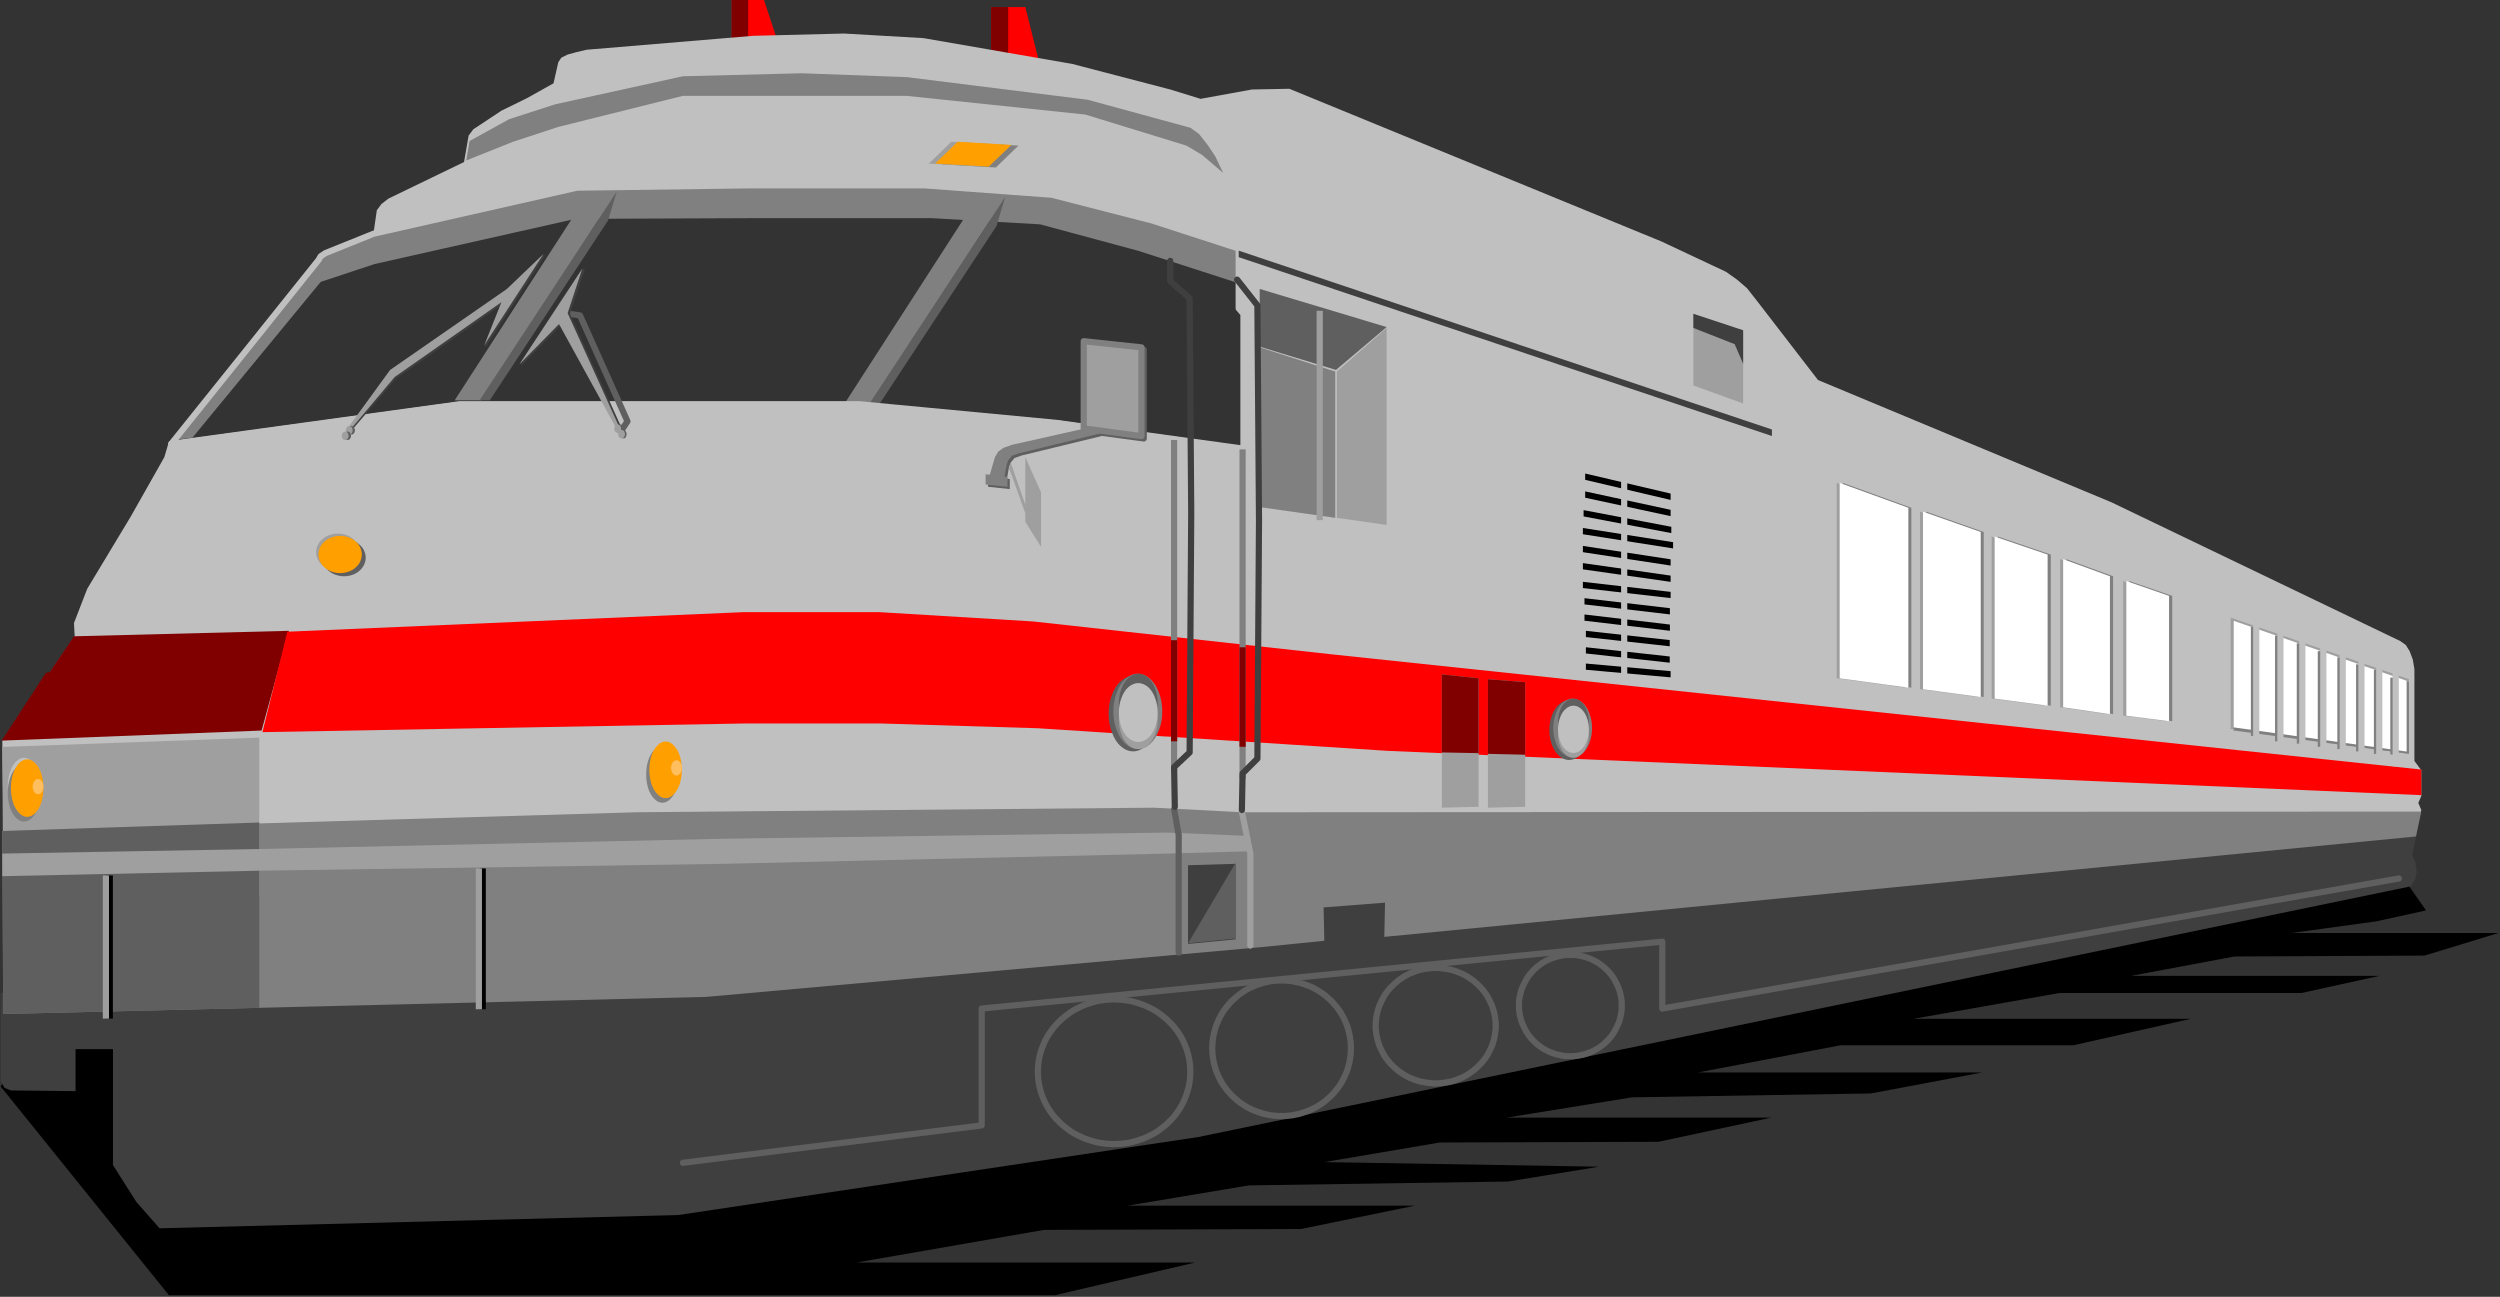 <?xml version="1.0" encoding="UTF-8" standalone="no"?>
<svg
   xmlns:ooo="http://xml.openoffice.org/svg/export"
   xmlns:dc="http://purl.org/dc/elements/1.1/"
   xmlns:cc="http://creativecommons.org/ns#"
   xmlns:rdf="http://www.w3.org/1999/02/22-rdf-syntax-ns#"
   xmlns:svg="http://www.w3.org/2000/svg"
   xmlns="http://www.w3.org/2000/svg"
   xmlns:sodipodi="http://sodipodi.sourceforge.net/DTD/sodipodi-0.dtd"
   xmlns:inkscape="http://www.inkscape.org/namespaces/inkscape"
   version="1.2"
   width="141.64mm"
   height="73.47mm"
   viewBox="0 0 14164 7347"
   preserveAspectRatio="xMidYMid"
   xml:space="preserve"
   id="svg708"
   sodipodi:docname="train1.svg"
   style="fill-rule:evenodd;stroke-width:28.222;stroke-linejoin:round"
   inkscape:version="0.92.5 (2060ec1f9f, 2020-04-08)"><rect x="0" y="0" width="14164" height="7347" fill="#333333" stroke="none"/><sodipodi:namedview
   pagecolor="#ffffff"
   bordercolor="#666666"
   borderopacity="1"
   objecttolerance="10"
   gridtolerance="10"
   guidetolerance="10"
   inkscape:pageopacity="0"
   inkscape:pageshadow="2"
   inkscape:window-width="664"
   inkscape:window-height="487"
   id="namedview710"
   showgrid="false"
   inkscape:zoom="0.2102413"
   inkscape:cx="267.66614"
   inkscape:cy="138.82205"
   inkscape:window-x="0"
   inkscape:window-y="0"
   inkscape:window-maximized="0"
   inkscape:current-layer="svg708" />
 <defs
   class="ClipPathGroup"
   id="defs8">
  <clipPath
   id="presentation_clip_path"
   clipPathUnits="userSpaceOnUse">
   <rect
   x="0"
   y="0"
   width="21000"
   height="29700"
   id="rect2" />
  </clipPath>
  <clipPath
   id="presentation_clip_path_shrink"
   clipPathUnits="userSpaceOnUse">
   <rect
   x="21"
   y="29"
   width="20958"
   height="29641"
   id="rect5" />
  </clipPath>
 </defs>
 <defs
   class="TextShapeIndex"
   id="defs12">
  <g
   ooo:slide="id1"
   ooo:id-list="id3"
   id="g10" />
 </defs>
 <defs
   class="EmbeddedBulletChars"
   id="defs44">
  <g
   id="bullet-char-template-57356"
   transform="matrix(4.8828125e-4,0,0,-4.8828125e-4,0,0)">
   <path
   d="M 580,1141 1163,571 580,0 -4,571 Z"
   id="path14"
   inkscape:connector-curvature="0" />
  </g>
  <g
   id="bullet-char-template-57354"
   transform="matrix(4.8828125e-4,0,0,-4.8828125e-4,0,0)">
   <path
   d="M 8,1128 H 1137 V 0 H 8 Z"
   id="path17"
   inkscape:connector-curvature="0" />
  </g>
  <g
   id="bullet-char-template-10146"
   transform="matrix(4.8828125e-4,0,0,-4.8828125e-4,0,0)">
   <path
   d="M 174,0 602,739 174,1481 1456,739 Z M 1358,739 309,1346 659,739 Z"
   id="path20"
   inkscape:connector-curvature="0" />
  </g>
  <g
   id="bullet-char-template-10132"
   transform="matrix(4.8828125e-4,0,0,-4.8828125e-4,0,0)">
   <path
   d="M 2015,739 1276,0 H 717 l 543,543 H 174 v 393 h 1086 l -543,545 h 557 z"
   id="path23"
   inkscape:connector-curvature="0" />
  </g>
  <g
   id="bullet-char-template-10007"
   transform="matrix(4.8828125e-4,0,0,-4.8828125e-4,0,0)">
   <path
   d="m 0,-2 c -7,16 -16,29 -25,39 l 381,530 c -94,256 -141,385 -141,387 0,25 13,38 40,38 9,0 21,-2 34,-5 21,4 42,12 65,25 l 27,-13 111,-251 280,301 64,-25 24,25 c 21,-10 41,-24 62,-43 C 886,937 835,863 770,784 769,783 710,716 594,584 L 774,223 c 0,-27 -21,-55 -63,-84 l 16,-20 C 717,90 699,76 672,76 641,76 570,178 457,381 L 164,-76 c -22,-34 -53,-51 -92,-51 -42,0 -63,17 -64,51 -7,9 -10,24 -10,44 0,9 1,19 2,30 z"
   id="path26"
   inkscape:connector-curvature="0" />
  </g>
  <g
   id="bullet-char-template-10004"
   transform="matrix(4.8828125e-4,0,0,-4.8828125e-4,0,0)">
   <path
   d="M 285,-33 C 182,-33 111,30 74,156 52,228 41,333 41,471 c 0,78 14,145 41,201 34,71 87,106 158,106 53,0 88,-31 106,-94 l 23,-176 c 8,-64 28,-97 59,-98 l 735,706 c 11,11 33,17 66,17 42,0 63,-15 63,-46 V 965 c 0,-36 -10,-64 -30,-84 L 442,47 C 390,-6 338,-33 285,-33 Z"
   id="path29"
   inkscape:connector-curvature="0" />
  </g>
  <g
   id="bullet-char-template-9679"
   transform="matrix(4.8828125e-4,0,0,-4.8828125e-4,0,0)">
   <path
   d="M 813,0 C 632,0 489,54 383,161 276,268 223,411 223,592 c 0,181 53,324 160,431 106,107 249,161 430,161 179,0 323,-54 432,-161 108,-107 162,-251 162,-431 0,-180 -54,-324 -162,-431 C 1136,54 992,0 813,0 Z"
   id="path32"
   inkscape:connector-curvature="0" />
  </g>
  <g
   id="bullet-char-template-8226"
   transform="matrix(4.8828125e-4,0,0,-4.8828125e-4,0,0)">
   <path
   d="m 346,457 c -73,0 -137,26 -191,78 -54,51 -81,114 -81,188 0,73 27,136 81,188 54,52 118,78 191,78 73,0 134,-26 185,-79 51,-51 77,-114 77,-187 0,-75 -25,-137 -76,-188 -50,-52 -112,-78 -186,-78 z"
   id="path35"
   inkscape:connector-curvature="0" />
  </g>
  <g
   id="bullet-char-template-8211"
   transform="matrix(4.8828125e-4,0,0,-4.8828125e-4,0,0)">
   <path
   d="M -4,459 H 1135 V 606 H -4 Z"
   id="path38"
   inkscape:connector-curvature="0" />
  </g>
  <g
   id="bullet-char-template-61548"
   transform="matrix(4.8828125e-4,0,0,-4.8828125e-4,0,0)">
   <path
   d="m 173,740 c 0,163 58,303 173,419 116,115 255,173 419,173 163,0 302,-58 418,-173 116,-116 174,-256 174,-419 0,-163 -58,-303 -174,-418 C 1067,206 928,148 765,148 601,148 462,206 346,322 231,437 173,577 173,740 Z"
   id="path41"
   inkscape:connector-curvature="0" />
  </g>
 </defs>
 <g
   id="g49"
   transform="translate(-3418,-11176)">
  <g
   id="id2"
   class="Master_Slide">
   <g
   id="bg-id2"
   class="Background" />
   <g
   id="bo-id2"
   class="BackgroundObjects" />
  </g>
 </g>
 <g
   class="SlideGroup"
   id="g706"
   transform="translate(-3418,-11176)">
  <g
   id="g704">
   <g
   id="container-id1">
    <g
   id="id1"
   class="Slide"
   clip-path="url(#presentation_clip_path)">
     <g
   class="Page"
   id="g700">
      <g
   class="Graphic"
   id="g698">
       <g
   id="id3">
        <rect
   class="BoundingBox"
   x="3418"
   y="11176"
   width="14164"
   height="7347"
   id="rect51"
   style="fill:none;stroke:none" />
        <defs
   id="defs56">
         <clipPath
   id="clip_path_1"
   clipPathUnits="userSpaceOnUse">
          <path
   d="m 3418,11176 h 14163 v 7346 H 3418 Z"
   id="path53"
   inkscape:connector-curvature="0" />
         </clipPath>
        </defs>
        <g
   clip-path="url(#clip_path_1)"
   id="g92">
         <path
   d="m 4534,15620 -1112,1712 953,1182 h 3322 1698 l 794,-185 H 8270 l 1063,-185 1456,-5 644,-132 H 9805 l 688,-115 1469,-22 516,-84 -1557,-26 653,-111 1240,-4 639,-137 h -1500 l 711,-115 1354,-22 631,-119 h -1610 l 807,-154 h 1319 l 666,-150 h -1571 l 825,-146 h 1372 l 441,-97 h -1407 l 587,-110 1076,-5 419,-128 h -1173 l 481,-66 282,-62 -154,-220 -45,-336 z"
   id="path58"
   inkscape:connector-curvature="0"
   style="fill:#000000;stroke:none" />
         <path
   d="m 9033,11485 v -269 h 194 l 84,335 z"
   id="path60"
   inkscape:connector-curvature="0"
   style="fill:#ff0000;stroke:none" />
         <path
   d="m 9033,11485 v -269 h 97 v 300 z"
   id="path62"
   inkscape:connector-curvature="0"
   style="fill:#800000;stroke:none" />
         <path
   d="m 7825,11414 -80,-242 h -181 v 264 z"
   id="path64"
   inkscape:connector-curvature="0"
   style="fill:#ff0000;stroke:none" />
         <path
   d="m 7657,11432 v -260 h -93 v 264 z"
   id="path66"
   inkscape:connector-curvature="0"
   style="fill:#800000;stroke:none" />
         <path
   d="m 17119,15853 -35,168 17,35 9,62 -9,40 -26,40 -6868,1420 -2947,442 -2938,75 -132,-150 -132,-208 v -657 h -212 v 238 l -366,-4 -36,-14 -22,-39 v -58 -441 z"
   id="path68"
   inkscape:connector-curvature="0"
   style="fill:#3f3f3f;stroke:none" />
         <path
   d="m 17009,16153 -4173,737 v -379 l -3856,379 v 662 l -1693,212"
   id="path70"
   inkscape:connector-curvature="0"
   style="fill:none;stroke:#5f5f5f;stroke-width:35;stroke-linecap:round;stroke-linejoin:round" />
         <path
   d="m 10162,17248 -1,-21 -1,-20 -3,-21 -4,-21 -5,-20 -6,-20 -7,-19 -8,-20 -9,-19 -10,-18 -11,-18 -12,-17 -13,-17 -14,-16 -15,-15 -15,-15 -17,-14 -17,-13 -17,-13 -18,-11 -19,-10 -20,-10 -20,-9 -20,-7 -21,-7 -21,-6 -21,-5 -22,-3 -21,-3 -22,-1 -22,-1 v 0 l -22,1 -22,1 -21,3 -22,3 -21,5 -21,6 -21,7 -20,7 -20,9 -20,10 -19,10 -18,11 -17,13 -17,13 -17,14 -15,15 -15,15 -14,16 -13,17 -12,17 -11,18 -10,18 -9,19 -8,20 -7,19 -6,20 -5,20 -4,21 -3,21 -1,20 -1,21 v 0 l 1,21 1,20 3,21 4,21 5,20 6,20 7,19 8,20 9,19 10,18 11,18 12,17 13,17 14,16 15,15 15,15 17,14 17,13 17,13 18,11 19,10 20,10 20,9 20,7 21,7 21,6 21,5 22,3 21,3 22,1 22,1 v 0 l 22,-1 22,-1 21,-3 22,-3 21,-5 21,-6 21,-7 20,-7 20,-9 20,-10 19,-10 18,-11 17,-13 17,-13 17,-14 15,-15 15,-15 14,-16 13,-17 12,-17 11,-18 10,-18 9,-19 8,-20 7,-19 6,-20 5,-20 4,-21 3,-21 1,-20 z"
   id="path72"
   inkscape:connector-curvature="0"
   style="fill:none;stroke:#5f5f5f;stroke-width:35;stroke-linecap:round;stroke-linejoin:round" />
         <path
   d="m 11892,16987 v -17 l -2,-16 -2,-17 -3,-16 -4,-16 -5,-16 -5,-16 -7,-15 -7,-15 -8,-15 -8,-14 -10,-14 -10,-13 -11,-13 -12,-12 -12,-12 -13,-11 -13,-11 -14,-9 -14,-10 -15,-8 -15,-8 -16,-6 -16,-7 -16,-5 -17,-5 -17,-3 -17,-3 -17,-2 -17,-2 h -17 v 0 h -17 l -17,2 -17,2 -17,3 -17,3 -17,5 -16,5 -16,7 -16,6 -15,8 -15,8 -14,10 -14,9 -13,11 -13,11 -12,12 -12,12 -11,13 -10,13 -10,14 -8,14 -8,15 -7,15 -7,15 -5,16 -5,16 -4,16 -3,16 -2,17 -2,16 v 17 0 17 l 2,16 2,17 3,16 4,16 5,16 5,16 7,15 7,15 8,15 8,14 10,14 10,13 11,13 12,12 12,12 13,11 13,11 14,9 14,10 15,8 15,8 16,6 16,7 16,5 17,5 17,3 17,3 17,2 17,2 h 17 v 0 h 17 l 17,-2 17,-2 17,-3 17,-3 17,-5 16,-5 16,-7 16,-6 15,-8 15,-8 14,-10 14,-9 13,-11 13,-11 12,-12 12,-12 11,-13 10,-13 10,-14 8,-14 8,-15 7,-15 7,-15 5,-16 5,-16 4,-16 3,-16 2,-17 2,-16 z"
   id="path74"
   inkscape:connector-curvature="0"
   style="fill:none;stroke:#5f5f5f;stroke-width:35;stroke-linecap:round;stroke-linejoin:round" />
         <path
   d="m 11072,17115 -1,-19 -1,-20 -3,-19 -3,-19 -5,-19 -5,-19 -6,-18 -8,-18 -8,-18 -9,-17 -10,-17 -11,-16 -12,-16 -13,-15 -13,-15 -14,-13 -15,-13 -15,-13 -16,-11 -17,-11 -17,-10 -18,-9 -18,-8 -19,-7 -18,-6 -19,-6 -20,-4 -19,-4 -20,-2 -20,-2 h -20 v 0 h -20 l -20,2 -20,2 -19,4 -20,4 -19,6 -18,6 -19,7 -18,8 -18,9 -17,10 -17,11 -16,11 -15,13 -15,13 -14,13 -13,15 -13,15 -12,16 -11,16 -10,17 -9,17 -8,18 -8,18 -6,18 -5,19 -5,19 -3,19 -3,19 -1,20 -1,19 v 0 l 1,19 1,20 3,19 3,19 5,19 5,19 6,18 8,18 8,18 9,17 10,17 11,16 12,16 13,15 13,15 14,13 15,13 15,13 16,11 17,11 17,10 18,9 18,8 19,7 18,6 19,6 20,4 19,4 20,2 20,2 h 20 v 0 h 20 l 20,-2 20,-2 19,-4 20,-4 19,-6 18,-6 19,-7 18,-8 18,-9 17,-10 17,-11 16,-11 15,-13 15,-13 14,-13 13,-15 13,-15 12,-16 11,-16 10,-17 9,-17 8,-18 8,-18 6,-18 5,-19 5,-19 3,-19 3,-19 1,-20 z"
   id="path76"
   inkscape:connector-curvature="0"
   style="fill:none;stroke:#5f5f5f;stroke-width:35;stroke-linecap:round;stroke-linejoin:round" />
         <path
   d="m 12606,16873 v -15 l -1,-14 -2,-14 -3,-15 -3,-14 -4,-14 -5,-14 -6,-13 -6,-13 -7,-13 -7,-13 -8,-12 -9,-12 -9,-11 -10,-11 -11,-10 -10,-10 -12,-9 -12,-9 -12,-8 -13,-7 -13,-7 -13,-6 -14,-5 -14,-5 -14,-4 -14,-3 -15,-3 -15,-2 -14,-1 h -15 v 0 h -15 l -14,1 -15,2 -15,3 -14,3 -14,4 -14,5 -14,5 -13,6 -13,7 -13,7 -12,8 -12,9 -12,9 -10,10 -11,10 -10,11 -9,11 -9,12 -8,12 -7,13 -7,13 -6,13 -6,13 -5,14 -4,14 -3,14 -3,15 -2,14 -1,14 v 15 0 15 l 1,14 2,14 3,15 3,14 4,14 5,14 6,13 6,13 7,13 7,13 8,12 9,12 9,11 10,11 11,10 10,10 12,9 12,9 12,8 13,7 13,7 13,6 14,5 14,5 14,4 14,3 15,3 15,2 14,1 h 15 v 0 h 15 l 14,-1 15,-2 15,-3 14,-3 14,-4 14,-5 14,-5 13,-6 13,-7 13,-7 12,-8 12,-9 12,-9 10,-10 11,-10 10,-11 9,-11 9,-12 8,-12 7,-13 7,-13 6,-13 6,-13 5,-14 4,-14 3,-14 3,-15 2,-14 1,-14 z"
   id="path78"
   inkscape:connector-curvature="0"
   style="fill:none;stroke:#5f5f5f;stroke-width:35;stroke-linecap:round;stroke-linejoin:round" />
         <path
   d="m 13718,13329 1663,693 1636,786 31,22 22,35 18,48 9,53 v 521 l 39,53 v 146 l -17,39 17,40 -35,137 -13652,896 -18,-1426 247,-375 22,-9 141,-207 -4,-75 75,-194 247,-410 190,-336 26,-88 1632,-225 h 2259 l 1151,106 1041,145 v -767 l -31,-27 5,-322 -512,-168 -569,-145 -754,-44 H 7242 l -573,4 -1134,256 18,-124 26,-35 40,-31 428,-207 26,-150 27,-36 40,-26 119,-79 145,-71 150,-84 27,-119 17,-26 36,-18 48,-13 58,-14 944,-79 516,-13 450,26 842,146 556,145 172,53 291,-53 212,-4 2108,865 366,172 62,44 57,49 62,79 z"
   id="path80"
   inkscape:connector-curvature="0"
   style="fill:#c0c0c0;stroke:none" />
         <path
   d="m 17136,15774 -6678,4 -503,-26 -2933,26 -3591,106 5,1037 3983,-97 3145,-282 357,-36 -4,-189 348,-27 -4,194 5845,-569 z"
   id="path82"
   inkscape:connector-curvature="0"
   style="fill:#808080;stroke:none" />
         <path
   d="m 4887,15355 -1456,53 5,838 1451,5 z"
   id="path84"
   inkscape:connector-curvature="0"
   style="fill:#9f9f9f;stroke:none" />
         <path
   d="m 4887,15836 -1456,48 5,1037 1451,-35 z"
   id="path86"
   inkscape:connector-curvature="0"
   style="fill:#5f5f5f;stroke:none" />
         <path
   d="m 3837,14781 1218,-31 -155,565 -1473,57 251,-384 22,-4 z"
   id="path88"
   inkscape:connector-curvature="0"
   style="fill:#800000;stroke:none" />
         <path
   d="m 5046,14755 -141,569 2730,-49 h 776 l 887,27 1981,128 5857,251 v -145 l -6175,-653 -1689,-186 -874,-53 h -763 z"
   id="path90"
   inkscape:connector-curvature="0"
   style="fill:#ff0000;stroke:none" />
        </g>
        <defs
   id="defs97">
         <clipPath
   id="clip_path_2"
   clipPathUnits="userSpaceOnUse">
          <path
   d="m 5447,16096 h 1446 v 798 H 5447 Z"
   id="path94"
   inkscape:connector-curvature="0" />
         </clipPath>
        </defs>
        <g
   clip-path="url(#clip_path_2)"
   id="g101">
         <path
   d="m 6153,15333 v 2290"
   id="path99"
   inkscape:connector-curvature="0"
   style="fill:none;stroke:#000000;stroke-width:35;stroke-linecap:round;stroke-linejoin:miter" />
        </g>
        <g
   clip-path="url(#clip_path_1)"
   id="g103" />
        <defs
   id="defs108">
         <clipPath
   id="clip_path_3"
   clipPathUnits="userSpaceOnUse">
          <path
   d="m 3418,16136 h 1362 v 811 H 3418 Z"
   id="path105"
   inkscape:connector-curvature="0" />
         </clipPath>
        </defs>
        <g
   clip-path="url(#clip_path_3)"
   id="g112">
         <path
   d="m 4040,15359 v 2330"
   id="path110"
   inkscape:connector-curvature="0"
   style="fill:none;stroke:#000000;stroke-width:35;stroke-linecap:round;stroke-linejoin:miter" />
        </g>
        <g
   clip-path="url(#clip_path_1)"
   id="g114" />
        <defs
   id="defs119">
         <clipPath
   id="clip_path_4"
   clipPathUnits="userSpaceOnUse">
          <path
   d="m 5425,16096 h 1446 v 798 H 5425 Z"
   id="path116"
   inkscape:connector-curvature="0" />
         </clipPath>
        </defs>
        <g
   clip-path="url(#clip_path_4)"
   id="g123">
         <path
   d="m 6131,15333 v 2290"
   id="path121"
   inkscape:connector-curvature="0"
   style="fill:none;stroke:#9f9f9f;stroke-width:35;stroke-linecap:round;stroke-linejoin:miter" />
        </g>
        <g
   clip-path="url(#clip_path_1)"
   id="g125" />
        <defs
   id="defs130">
         <clipPath
   id="clip_path_5"
   clipPathUnits="userSpaceOnUse">
          <path
   d="m 3418,16136 h 1340 v 811 H 3418 Z"
   id="path127"
   inkscape:connector-curvature="0" />
         </clipPath>
        </defs>
        <g
   clip-path="url(#clip_path_5)"
   id="g134">
         <path
   d="m 4018,15359 v 2330"
   id="path132"
   inkscape:connector-curvature="0"
   style="fill:none;stroke:#9f9f9f;stroke-width:35;stroke-linecap:round;stroke-linejoin:miter" />
        </g>
        <g
   clip-path="url(#clip_path_1)"
   id="g156">
         <path
   d="m 10467,15911 -437,-18 -2514,35 -2625,58 -1460,26 v 128 l 1460,-31 2634,-39 2510,-58 463,-13 z"
   id="path136"
   inkscape:connector-curvature="0"
   style="fill:#9f9f9f;stroke:none" />
         <path
   d="m 10454,15774 48,238 v 521"
   id="path138"
   inkscape:connector-curvature="0"
   style="fill:none;stroke:#9f9f9f;stroke-width:35;stroke-linecap:round;stroke-linejoin:round" />
         <path
   d="m 10070,15761 26,145 v 667"
   id="path140"
   inkscape:connector-curvature="0"
   style="fill:none;stroke:#5f5f5f;stroke-width:35;stroke-linecap:round;stroke-linejoin:round" />
         <path
   d="m 10427,12584 v 194 l -560,-181 -556,-150 -613,-35 H 7666 l -988,4 -1138,256 -305,101 -727,883 -115,13 842,-1059 305,-119 1138,-256 988,-13 h 1032 l 657,53 596,154 z"
   id="path142"
   inkscape:connector-curvature="0"
   style="fill:#808080;stroke:none" />
         <path
   d="m 6757,12262 -763,1182 h 150 l 768,-1182 z"
   id="path144"
   inkscape:connector-curvature="0"
   style="fill:#808080;stroke:none" />
         <path
   d="m 6912,12262 -777,1182 h 58 l 670,-1019 z"
   id="path146"
   inkscape:connector-curvature="0"
   style="fill:#5f5f5f;stroke:none" />
         <path
   d="m 8958,12292 -763,1183 h 150 l 768,-1183 z"
   id="path148"
   inkscape:connector-curvature="0"
   style="fill:#808080;stroke:none" />
         <path
   d="m 9113,12292 -777,1183 h 58 l 670,-1019 z"
   id="path150"
   inkscape:connector-curvature="0"
   style="fill:#5f5f5f;stroke:none" />
         <path
   d="m 5262,12610 273,-110 1152,-261 970,-13 h 1001 l 719,53 569,146 490,159 v 339 l 27,31 v 764 L 9404,13572 8283,13466 H 6025 l -1637,225 393,-490 441,-551 13,-22 z"
   id="path152"
   inkscape:connector-curvature="0"
   style="fill:none;stroke:#c0c0c0;stroke-width:35;stroke-linecap:round;stroke-linejoin:round" />
         <path
   d="m 10348,12156 -44,-93 -44,-66 -49,-62 -48,-35 -583,-159 -1023,-128 -596,-22 -674,17 -724,159 -260,84 -225,124 -18,110 265,-106 256,-84 706,-176 h 1266 l 1014,106 573,176 89,53 z"
   id="path154"
   inkscape:connector-curvature="0"
   style="fill:#808080;stroke:none" />
        </g>
        <defs
   id="defs161">
         <clipPath
   id="clip_path_6"
   clipPathUnits="userSpaceOnUse">
          <path
   d="m 10436,11908 h 3021 v 2448 h -3021 z"
   id="path158"
   inkscape:connector-curvature="0" />
         </clipPath>
        </defs>
        <g
   clip-path="url(#clip_path_6)"
   id="g165">
         <path
   d="m 7450,11613 8959,3005"
   id="path163"
   inkscape:connector-curvature="0"
   style="fill:none;stroke:#3f3f3f;stroke-width:35;stroke-linecap:round;stroke-linejoin:miter" />
        </g>
        <g
   clip-path="url(#clip_path_1)"
   id="g265">
         <path
   d="m 5490,14336 c 0,18 -6,36 -16,52 -11,16 -27,30 -45,39 -19,9 -40,14 -62,14 -22,0 -43,-5 -61,-14 -19,-9 -35,-23 -46,-39 -10,-16 -16,-34 -16,-52 0,-19 6,-37 16,-53 11,-16 27,-30 46,-39 18,-9 39,-14 61,-14 22,0 43,5 62,14 18,9 34,23 45,39 10,16 16,34 16,53 z"
   id="path167"
   inkscape:connector-curvature="0"
   style="fill:#5f5f5f;stroke:none" />
         <path
   d="m 5455,14305 c 0,18 -6,36 -16,52 -11,16 -27,30 -45,39 -19,9 -40,14 -62,14 -22,0 -43,-5 -61,-14 -19,-9 -35,-23 -46,-39 -10,-16 -16,-34 -16,-52 0,-19 6,-37 16,-53 11,-16 27,-30 46,-39 18,-9 39,-14 61,-14 22,0 43,5 62,14 18,9 34,23 45,39 10,16 16,34 16,53 z"
   id="path169"
   inkscape:connector-curvature="0"
   style="fill:#9f9f9f;stroke:none" />
         <path
   d="m 5468,14318 c 0,18 -6,36 -16,52 -11,16 -27,30 -45,39 -19,9 -40,14 -62,14 -22,0 -43,-5 -61,-14 -19,-9 -35,-23 -46,-39 -10,-16 -16,-34 -16,-52 0,-19 6,-37 16,-53 11,-16 27,-30 46,-39 18,-9 39,-14 61,-14 22,0 43,5 62,14 18,9 34,23 45,39 10,16 16,34 16,53 z"
   id="path171"
   inkscape:connector-curvature="0"
   style="fill:#ff9f00;stroke:none" />
         <path
   d="m 3646,15632 c 0,29 -4,57 -12,82 -8,24 -20,45 -34,59 -14,14 -30,22 -46,22 -16,0 -32,-8 -46,-22 -14,-14 -26,-35 -34,-59 -8,-25 -12,-53 -12,-82 0,-29 4,-57 12,-81 8,-25 20,-46 34,-60 14,-14 30,-22 46,-22 16,0 32,8 46,22 14,14 26,35 34,60 8,24 12,52 12,81 z"
   id="path173"
   inkscape:connector-curvature="0"
   style="fill:#c0c0c0;stroke:none" />
         <path
   d="m 3646,15668 c 0,29 -4,57 -12,82 -8,24 -20,45 -34,59 -14,14 -30,22 -46,22 -16,0 -32,-8 -46,-22 -14,-14 -26,-35 -34,-59 -8,-25 -12,-53 -12,-82 0,-29 4,-57 12,-81 8,-25 20,-46 34,-60 14,-14 30,-22 46,-22 16,0 32,8 46,22 14,14 26,35 34,60 8,24 12,52 12,81 z"
   id="path175"
   inkscape:connector-curvature="0"
   style="fill:#808080;stroke:none" />
         <path
   d="m 3664,15641 c 0,29 -4,57 -12,82 -8,24 -20,45 -34,59 -14,14 -30,22 -46,22 -16,0 -32,-8 -46,-22 -14,-14 -26,-35 -34,-59 -8,-25 -12,-53 -12,-82 0,-29 4,-57 12,-81 8,-25 20,-46 34,-60 14,-14 30,-22 46,-22 16,0 32,8 46,22 14,14 26,35 34,60 8,24 12,52 12,81 z"
   id="path177"
   inkscape:connector-curvature="0"
   style="fill:#ff9f00;stroke:none" />
         <path
   d="m 3664,15633 c 0,7 -1,15 -4,21 -3,7 -7,12 -11,16 -5,4 -10,6 -15,6 -6,0 -11,-2 -16,-6 -4,-4 -8,-9 -11,-16 -3,-6 -4,-14 -4,-21 0,-8 1,-16 4,-22 3,-7 7,-12 11,-16 5,-4 10,-6 16,-6 5,0 10,2 15,6 4,4 8,9 11,16 3,6 4,14 4,22 z"
   id="path179"
   inkscape:connector-curvature="0"
   style="fill:#ffbf5f;stroke:none" />
         <path
   d="m 7263,15529 c 0,28 -4,55 -12,80 -8,24 -20,44 -34,58 -14,15 -30,22 -46,22 -16,0 -32,-7 -46,-22 -14,-14 -26,-34 -34,-58 -8,-25 -12,-52 -12,-80 0,-29 4,-56 12,-81 8,-24 20,-44 34,-58 14,-15 30,-22 46,-22 16,0 32,7 46,22 14,14 26,34 34,58 8,25 12,52 12,81 z"
   id="path181"
   inkscape:connector-curvature="0"
   style="fill:#c0c0c0;stroke:none" />
         <path
   d="m 7263,15564 c 0,28 -4,55 -12,80 -8,24 -20,44 -34,58 -14,15 -30,22 -46,22 -16,0 -32,-7 -46,-22 -14,-14 -26,-34 -34,-58 -8,-25 -12,-52 -12,-80 0,-29 4,-56 12,-81 8,-24 20,-44 34,-58 14,-15 30,-22 46,-22 16,0 32,7 46,22 14,14 26,34 34,58 8,25 12,52 12,81 z"
   id="path183"
   inkscape:connector-curvature="0"
   style="fill:#808080;stroke:none" />
         <path
   d="m 7281,15538 c 0,28 -4,55 -12,80 -8,24 -20,44 -34,58 -14,15 -30,22 -46,22 -16,0 -32,-7 -46,-22 -14,-14 -26,-34 -34,-58 -8,-25 -12,-52 -12,-80 0,-29 4,-56 12,-81 8,-24 20,-44 34,-58 14,-15 30,-22 46,-22 16,0 32,7 46,22 14,14 26,34 34,58 8,25 12,52 12,81 z"
   id="path185"
   inkscape:connector-curvature="0"
   style="fill:#ff9f00;stroke:none" />
         <path
   d="m 7281,15527 c 0,7 -1,15 -4,21 -3,7 -7,12 -11,16 -5,4 -10,6 -15,6 -6,0 -11,-2 -16,-6 -4,-4 -8,-9 -11,-16 -3,-6 -4,-14 -4,-21 0,-8 1,-16 4,-22 3,-7 7,-12 11,-16 5,-4 10,-6 16,-6 5,0 10,2 15,6 4,4 8,9 11,16 3,6 4,14 4,22 z"
   id="path187"
   inkscape:connector-curvature="0"
   style="fill:#ffbf5f;stroke:none" />
         <path
   d="m 9188,12001 -128,124 -305,-18 128,-123 z"
   id="path189"
   inkscape:connector-curvature="0"
   style="fill:#808080;stroke:none" />
         <path
   d="m 9113,11997 -128,123 -305,-17 128,-124 z"
   id="path191"
   inkscape:connector-curvature="0"
   style="fill:#9f9f9f;stroke:none" />
         <path
   d="m 9148,11997 -128,123 -304,-17 128,-124 z"
   id="path193"
   inkscape:connector-curvature="0"
   style="fill:#ff9f00;stroke:none" />
         <path
   d="m 5412,13612 -5,-18 252,-300 653,-468 181,-203 h 13 l -335,517 -9,-5 106,-238 -605,424 z"
   id="path195"
   inkscape:connector-curvature="0"
   style="fill:#3f3f3f;stroke:none" />
         <path
   d="m 5372,13647 18,-48 238,-327 662,-459 207,-198 -335,516 97,-243 -605,424 z"
   id="path197"
   inkscape:connector-curvature="0"
   style="fill:#9f9f9f;stroke:none" />
         <path
   d="m 5429,13614 c 0,4 -1,8 -3,12 -1,4 -4,7 -7,9 -3,2 -6,3 -9,3 -4,0 -7,-1 -10,-3 -3,-2 -6,-5 -7,-9 -2,-4 -3,-8 -3,-12 0,-4 1,-8 3,-12 1,-4 4,-7 7,-9 3,-2 6,-3 10,-3 3,0 6,1 9,3 3,2 6,5 7,9 2,4 3,8 3,12 z"
   id="path199"
   inkscape:connector-curvature="0"
   style="fill:#5f5f5f;stroke:none" />
         <path
   d="m 5416,13614 c 0,4 -1,8 -3,12 -1,4 -4,7 -7,9 -3,2 -6,3 -9,3 -4,0 -7,-1 -10,-3 -3,-2 -6,-5 -7,-9 -2,-4 -3,-8 -3,-12 0,-4 1,-8 3,-12 1,-4 4,-7 7,-9 3,-2 6,-3 10,-3 3,0 6,1 9,3 3,2 6,5 7,9 2,4 3,8 3,12 z"
   id="path201"
   inkscape:connector-curvature="0"
   style="fill:#9f9f9f;stroke:none" />
         <path
   d="m 5407,13645 c 0,4 -1,8 -3,12 -1,4 -4,7 -7,9 -3,2 -6,3 -9,3 -4,0 -7,-1 -10,-3 -3,-2 -6,-5 -7,-9 -2,-4 -3,-8 -3,-12 0,-4 1,-8 3,-12 1,-4 4,-7 7,-9 3,-2 6,-3 10,-3 3,0 6,1 9,3 3,2 6,5 7,9 2,4 3,8 3,12 z"
   id="path203"
   inkscape:connector-curvature="0"
   style="fill:#5f5f5f;stroke:none" />
         <path
   d="m 5393,13645 c 0,4 -1,8 -3,12 -1,4 -4,7 -7,9 -3,2 -6,3 -9,3 -4,0 -7,-1 -10,-3 -3,-2 -6,-5 -7,-9 -2,-4 -3,-8 -3,-12 0,-4 1,-8 3,-12 1,-4 4,-7 7,-9 3,-2 6,-3 10,-3 3,0 6,1 9,3 3,2 6,5 7,9 2,4 3,8 3,12 z"
   id="path205"
   inkscape:connector-curvature="0"
   style="fill:#9f9f9f;stroke:none" />
         <path
   d="m 6643,12954 61,9 269,600 -35,53"
   id="path207"
   inkscape:connector-curvature="0"
   style="fill:none;stroke:#5f5f5f;stroke-width:35;stroke-linecap:round;stroke-linejoin:round" />
         <path
   d="m 6731,12703 -9,-5 -353,534 4,14 225,-230 336,609 h 17 l -304,-671 z"
   id="path209"
   inkscape:connector-curvature="0"
   style="fill:#3f3f3f;stroke:none" />
         <path
   d="m 6717,12698 -357,543 225,-229 335,609 h 18 l -304,-671 z"
   id="path211"
   inkscape:connector-curvature="0"
   style="fill:#9f9f9f;stroke:none" />
         <path
   d="m 6951,13605 c 0,4 -1,8 -3,12 -1,4 -4,7 -7,9 -3,2 -6,3 -9,3 -4,0 -7,-1 -10,-3 -3,-2 -6,-5 -7,-9 -2,-4 -3,-8 -3,-12 0,-4 1,-8 3,-12 1,-4 4,-7 7,-9 3,-2 6,-3 10,-3 3,0 6,1 9,3 3,2 6,5 7,9 2,4 3,8 3,12 z"
   id="path213"
   inkscape:connector-curvature="0"
   style="fill:#5f5f5f;stroke:none" />
         <path
   d="m 6937,13605 c 0,4 -1,8 -3,12 -1,4 -4,7 -7,9 -3,2 -6,3 -9,3 -4,0 -7,-1 -10,-3 -3,-2 -6,-5 -7,-9 -2,-4 -3,-8 -3,-12 0,-4 1,-8 3,-12 1,-4 4,-7 7,-9 3,-2 6,-3 10,-3 3,0 6,1 9,3 3,2 6,5 7,9 2,4 3,8 3,12 z"
   id="path215"
   inkscape:connector-curvature="0"
   style="fill:#9f9f9f;stroke:none" />
         <path
   d="m 6968,13636 c 0,4 -1,8 -2,12 -2,4 -4,7 -6,9 -3,2 -6,3 -9,3 -3,0 -6,-1 -8,-3 -3,-2 -5,-5 -7,-9 -1,-4 -2,-8 -2,-12 0,-4 1,-8 2,-12 2,-4 4,-7 7,-9 2,-2 5,-3 8,-3 3,0 6,1 9,3 2,2 4,5 6,9 1,4 2,8 2,12 z"
   id="path217"
   inkscape:connector-curvature="0"
   style="fill:#5f5f5f;stroke:none" />
         <path
   d="m 6959,13636 c 0,4 -1,8 -3,12 -1,4 -4,7 -7,9 -3,2 -6,3 -9,3 -4,0 -7,-1 -10,-3 -3,-2 -6,-5 -7,-9 -2,-4 -3,-8 -3,-12 0,-4 1,-8 3,-12 1,-4 4,-7 7,-9 3,-2 6,-3 10,-3 3,0 6,1 9,3 3,2 6,5 7,9 2,4 3,8 3,12 z"
   id="path219"
   inkscape:connector-curvature="0"
   style="fill:#9f9f9f;stroke:none" />
         <path
   d="m 9144,13797 83,238 v -269 l 89,199 v 309 l -89,-142 v -48 l -92,-256 z"
   id="path221"
   inkscape:connector-curvature="0"
   style="fill:#9f9f9f;stroke:none" />
         <path
   d="m 9735,13581 -569,128 -49,17 -31,23 -17,30 -31,106 84,9 13,-75 9,-22 22,-26 39,-14 649,-158 -115,-23 z"
   id="path223"
   inkscape:connector-curvature="0"
   style="fill:#5f5f5f;stroke:none" />
         <path
   d="m 9139,13890 -123,-13 v 57 l 123,13 z"
   id="path225"
   inkscape:connector-curvature="0"
   style="fill:#5f5f5f;stroke:none" />
         <path
   d="m 9898,13660 -327,-44 v -494 l 327,35 z"
   id="path227"
   inkscape:connector-curvature="0"
   style="fill:#5f5f5f;stroke:none" />
         <path
   d="m 9898,13660 -327,-44 v -494 l 327,35 z"
   id="path229"
   inkscape:connector-curvature="0"
   style="fill:none;stroke:#5f5f5f;stroke-width:35;stroke-linecap:round;stroke-linejoin:round" />
         <path
   d="m 9721,13568 -569,128 -48,17 -31,22 -18,31 -31,106 84,9 14,-75 8,-22 22,-27 40,-13 649,-159 -115,-22 z"
   id="path231"
   inkscape:connector-curvature="0"
   style="fill:#808080;stroke:none" />
         <path
   d="m 9126,13877 -124,-14 v 58 l 124,13 z"
   id="path233"
   inkscape:connector-curvature="0"
   style="fill:#808080;stroke:none" />
         <path
   d="m 9885,13647 -327,-44 v -494 l 327,35 z"
   id="path235"
   inkscape:connector-curvature="0"
   style="fill:#9f9f9f;stroke:none" />
         <path
   d="m 9885,13647 -327,-44 v -494 l 327,35 z"
   id="path237"
   inkscape:connector-curvature="0"
   style="fill:none;stroke:#808080;stroke-width:35;stroke-linecap:round;stroke-linejoin:round" />
         <path
   d="m 9976,15220 c 0,37 -6,74 -19,106 -12,33 -29,60 -50,78 -21,19 -45,29 -69,29 -25,0 -49,-10 -70,-29 -21,-18 -38,-45 -50,-78 -13,-32 -19,-69 -19,-106 0,-38 6,-75 19,-107 12,-33 29,-60 50,-78 21,-19 45,-29 70,-29 24,0 48,10 69,29 21,18 38,45 50,78 13,32 19,69 19,107 z"
   id="path239"
   inkscape:connector-curvature="0"
   style="fill:#5f5f5f;stroke:none" />
         <path
   d="m 10003,15207 c 0,37 -6,74 -19,106 -12,33 -29,60 -50,78 -21,19 -45,29 -69,29 -25,0 -49,-10 -70,-29 -21,-18 -38,-45 -50,-78 -13,-32 -19,-69 -19,-106 0,-38 6,-75 19,-107 12,-33 29,-60 50,-78 21,-19 45,-29 70,-29 24,0 48,10 69,29 21,18 38,45 50,78 13,32 19,69 19,107 z"
   id="path241"
   inkscape:connector-curvature="0"
   style="fill:#808080;stroke:none" />
         <path
   d="m 9977,15253 c 0,29 -5,58 -15,84 -9,25 -23,46 -40,61 -17,14 -36,22 -55,22 -19,0 -38,-8 -55,-22 -17,-15 -31,-36 -40,-61 -10,-26 -15,-55 -15,-84 0,-29 5,-58 15,-83 9,-26 23,-47 40,-62 17,-14 36,-22 55,-22 19,0 38,8 55,22 17,15 31,36 40,62 10,25 15,54 15,83 z"
   id="path243"
   inkscape:connector-curvature="0"
   style="fill:#9f9f9f;stroke:none" />
         <path
   d="m 9977,15160 c 0,29 -5,58 -15,84 -9,25 -23,46 -40,61 -17,14 -36,22 -55,22 -19,0 -38,-8 -55,-22 -17,-15 -31,-36 -40,-61 -10,-26 -15,-55 -15,-84 0,-29 5,-58 15,-83 9,-26 23,-47 40,-62 17,-14 36,-22 55,-22 19,0 38,8 55,22 17,15 31,36 40,62 10,25 15,54 15,83 z"
   id="path245"
   inkscape:connector-curvature="0"
   style="fill:#5f5f5f;stroke:none" />
         <path
   d="m 9977,15213 c 0,29 -5,58 -15,84 -9,25 -23,46 -40,61 -17,14 -36,22 -55,22 -19,0 -38,-8 -55,-22 -17,-15 -31,-36 -40,-61 -10,-26 -15,-55 -15,-84 0,-29 5,-58 15,-83 9,-26 23,-47 40,-62 17,-14 36,-22 55,-22 19,0 38,8 55,22 17,15 31,36 40,62 10,25 15,54 15,83 z"
   id="path247"
   inkscape:connector-curvature="0"
   style="fill:#c0c0c0;stroke:none" />
         <path
   d="m 12420,15313 c 0,29 -5,58 -15,84 -10,26 -24,47 -41,62 -17,15 -36,23 -56,23 -20,0 -39,-8 -56,-23 -17,-15 -31,-36 -41,-62 -10,-26 -15,-55 -15,-84 0,-30 5,-59 15,-85 10,-26 24,-47 41,-62 17,-15 36,-23 56,-23 20,0 39,8 56,23 17,15 31,36 41,62 10,26 15,55 15,85 z"
   id="path249"
   inkscape:connector-curvature="0"
   style="fill:#5f5f5f;stroke:none" />
         <path
   d="m 12438,15301 c 0,29 -5,58 -15,84 -9,25 -23,46 -40,61 -17,14 -36,22 -55,22 -19,0 -38,-8 -55,-22 -17,-15 -31,-36 -40,-61 -10,-26 -15,-55 -15,-84 0,-29 5,-58 15,-83 9,-26 23,-47 40,-62 17,-14 36,-22 55,-22 19,0 38,8 55,22 17,15 31,36 40,62 10,25 15,54 15,83 z"
   id="path251"
   inkscape:connector-curvature="0"
   style="fill:#808080;stroke:none" />
         <path
   d="m 12420,15337 c 0,23 -4,46 -12,66 -7,20 -18,37 -32,48 -13,12 -28,18 -43,18 -16,0 -31,-6 -44,-18 -14,-11 -25,-28 -32,-48 -8,-20 -12,-43 -12,-66 0,-23 4,-46 12,-66 7,-20 18,-37 32,-48 13,-12 28,-18 44,-18 15,0 30,6 43,18 14,11 25,28 32,48 8,20 12,43 12,66 z"
   id="path253"
   inkscape:connector-curvature="0"
   style="fill:#9f9f9f;stroke:none" />
         <path
   d="m 12420,15266 c 0,23 -4,46 -12,66 -7,20 -18,37 -32,48 -13,12 -28,18 -43,18 -16,0 -31,-6 -44,-18 -14,-11 -25,-28 -32,-48 -8,-20 -12,-43 -12,-66 0,-23 4,-46 12,-66 7,-20 18,-37 32,-48 13,-12 28,-18 44,-18 15,0 30,6 43,18 14,11 25,28 32,48 8,20 12,43 12,66 z"
   id="path255"
   inkscape:connector-curvature="0"
   style="fill:#5f5f5f;stroke:none" />
         <path
   d="m 12420,15308 c 0,24 -4,47 -12,67 -7,20 -18,37 -32,49 -13,12 -28,18 -43,18 -16,0 -31,-6 -44,-18 -14,-12 -25,-29 -32,-49 -8,-20 -12,-43 -12,-67 0,-24 4,-47 12,-67 7,-20 18,-37 32,-49 13,-12 28,-18 44,-18 15,0 30,6 43,18 14,12 25,29 32,49 8,20 12,43 12,67 z"
   id="path257"
   inkscape:connector-curvature="0"
   style="fill:#c0c0c0;stroke:none" />
         <path
   d="m 11274,13029 -287,243 -432,-132 v -327 z"
   id="path259"
   inkscape:connector-curvature="0"
   style="fill:#5f5f5f;stroke:none" />
         <path
   d="m 11274,13034 -282,247 v 829 l 282,40 z"
   id="path261"
   inkscape:connector-curvature="0"
   style="fill:#9f9f9f;stroke:none" />
         <path
   d="m 10555,13144 428,137 v 829 l -428,-61 z"
   id="path263"
   inkscape:connector-curvature="0"
   style="fill:#808080;stroke:none" />
        </g>
        <defs
   id="defs270">
         <clipPath
   id="clip_path_7"
   clipPathUnits="userSpaceOnUse">
          <path
   d="m 10189,12937 h 1446 v 1186 h -1446 z"
   id="path267"
   inkscape:connector-curvature="0" />
         </clipPath>
        </defs>
        <g
   clip-path="url(#clip_path_7)"
   id="g274">
         <path
   d="m 10895,11785 v 3455"
   id="path272"
   inkscape:connector-curvature="0"
   style="fill:none;stroke:#9f9f9f;stroke-width:35;stroke-linecap:round;stroke-linejoin:miter" />
        </g>
        <g
   clip-path="url(#clip_path_1)"
   id="g280">
         <path
   d="m 10418,16070 -269,8 v 446 l 269,-26 z"
   id="path276"
   inkscape:connector-curvature="0"
   style="fill:#3f3f3f;stroke:none" />
         <path
   d="m 10418,16065 -269,455 269,-27 z"
   id="path278"
   inkscape:connector-curvature="0"
   style="fill:#5f5f5f;stroke:none" />
        </g>
        <defs
   id="defs285">
         <clipPath
   id="clip_path_8"
   clipPathUnits="userSpaceOnUse">
          <path
   d="m 12399,13276 h 484 v 1340 h -484 z"
   id="path282"
   inkscape:connector-curvature="0" />
         </clipPath>
        </defs>
        <g
   clip-path="url(#clip_path_8)"
   id="g289">
         <path
   d="m 13299,14088 -1350,-317"
   id="path287"
   inkscape:connector-curvature="0"
   style="fill:none;stroke:#000000;stroke-width:35;stroke-linecap:round;stroke-linejoin:miter" />
        </g>
        <g
   clip-path="url(#clip_path_1)"
   id="g291" />
        <defs
   id="defs296">
         <clipPath
   id="clip_path_9"
   clipPathUnits="userSpaceOnUse">
          <path
   d="m 12403,14287 h 480 v 1407 h -480 z"
   id="path293"
   inkscape:connector-curvature="0" />
         </clipPath>
        </defs>
        <g
   clip-path="url(#clip_path_9)"
   id="g300">
         <path
   d="m 13294,15033 -1336,-120"
   id="path298"
   inkscape:connector-curvature="0"
   style="fill:none;stroke:#000000;stroke-width:35;stroke-linecap:round;stroke-linejoin:miter" />
        </g>
        <g
   clip-path="url(#clip_path_1)"
   id="g302" />
        <defs
   id="defs307">
         <clipPath
   id="clip_path_10"
   clipPathUnits="userSpaceOnUse">
          <path
   d="m 12399,13369 h 484 v 1349 h -484 z"
   id="path304"
   inkscape:connector-curvature="0" />
         </clipPath>
        </defs>
        <g
   clip-path="url(#clip_path_10)"
   id="g311">
         <path
   d="m 13299,14172 -1350,-291"
   id="path309"
   inkscape:connector-curvature="0"
   style="fill:none;stroke:#000000;stroke-width:35;stroke-linecap:round;stroke-linejoin:miter" />
        </g>
        <g
   clip-path="url(#clip_path_1)"
   id="g313" />
        <defs
   id="defs318">
         <clipPath
   id="clip_path_11"
   clipPathUnits="userSpaceOnUse">
          <path
   d="m 12390,13466 h 497 v 1358 h -497 z"
   id="path315"
   inkscape:connector-curvature="0" />
         </clipPath>
        </defs>
        <g
   clip-path="url(#clip_path_11)"
   id="g322">
         <path
   d="m 13316,14260 -1389,-264"
   id="path320"
   inkscape:connector-curvature="0"
   style="fill:none;stroke:#000000;stroke-width:35;stroke-linecap:round;stroke-linejoin:miter" />
        </g>
        <g
   clip-path="url(#clip_path_1)"
   id="g324" />
        <defs
   id="defs329">
         <clipPath
   id="clip_path_12"
   clipPathUnits="userSpaceOnUse">
          <path
   d="m 12386,13554 h 511 v 1371 h -511 z"
   id="path326"
   inkscape:connector-curvature="0" />
         </clipPath>
        </defs>
        <g
   clip-path="url(#clip_path_12)"
   id="g333">
         <path
   d="m 13339,14335 -1430,-225"
   id="path331"
   inkscape:connector-curvature="0"
   style="fill:none;stroke:#000000;stroke-width:35;stroke-linecap:round;stroke-linejoin:miter" />
        </g>
        <g
   clip-path="url(#clip_path_1)"
   id="g335" />
        <defs
   id="defs340">
         <clipPath
   id="clip_path_13"
   clipPathUnits="userSpaceOnUse">
          <path
   d="m 12386,13651 h 497 v 1376 h -497 z"
   id="path337"
   inkscape:connector-curvature="0" />
         </clipPath>
        </defs>
        <g
   clip-path="url(#clip_path_13)"
   id="g344">
         <path
   d="m 13312,14428 -1389,-212"
   id="path342"
   inkscape:connector-curvature="0"
   style="fill:none;stroke:#000000;stroke-width:35;stroke-linecap:round;stroke-linejoin:miter" />
        </g>
        <g
   clip-path="url(#clip_path_1)"
   id="g346" />
        <defs
   id="defs351">
         <clipPath
   id="clip_path_14"
   clipPathUnits="userSpaceOnUse">
          <path
   d="m 12386,13744 h 497 v 1380 h -497 z"
   id="path348"
   inkscape:connector-curvature="0" />
         </clipPath>
        </defs>
        <g
   clip-path="url(#clip_path_14)"
   id="g355">
         <path
   d="m 13312,14516 -1389,-198"
   id="path353"
   inkscape:connector-curvature="0"
   style="fill:none;stroke:#000000;stroke-width:35;stroke-linecap:round;stroke-linejoin:miter" />
        </g>
        <g
   clip-path="url(#clip_path_1)"
   id="g357" />
        <defs
   id="defs362">
         <clipPath
   id="clip_path_15"
   clipPathUnits="userSpaceOnUse">
          <path
   d="m 12386,13837 h 497 v 1393 h -497 z"
   id="path359"
   inkscape:connector-curvature="0" />
         </clipPath>
        </defs>
        <g
   clip-path="url(#clip_path_15)"
   id="g366">
         <path
   d="m 13312,14596 -1389,-159"
   id="path364"
   inkscape:connector-curvature="0"
   style="fill:none;stroke:#000000;stroke-width:35;stroke-linecap:round;stroke-linejoin:miter" />
        </g>
        <g
   clip-path="url(#clip_path_1)"
   id="g368" />
        <defs
   id="defs373">
         <clipPath
   id="clip_path_16"
   clipPathUnits="userSpaceOnUse">
          <path
   d="m 12395,13929 h 484 v 1393 h -484 z"
   id="path370"
   inkscape:connector-curvature="0" />
         </clipPath>
        </defs>
        <g
   clip-path="url(#clip_path_16)"
   id="g377">
         <path
   d="m 13294,14688 -1349,-158"
   id="path375"
   inkscape:connector-curvature="0"
   style="fill:none;stroke:#000000;stroke-width:35;stroke-linecap:round;stroke-linejoin:miter" />
        </g>
        <g
   clip-path="url(#clip_path_1)"
   id="g379" />
        <defs
   id="defs384">
         <clipPath
   id="clip_path_17"
   clipPathUnits="userSpaceOnUse">
          <path
   d="m 12395,14022 h 484 v 1393 h -484 z"
   id="path381"
   inkscape:connector-curvature="0" />
         </clipPath>
        </defs>
        <g
   clip-path="url(#clip_path_17)"
   id="g388">
         <path
   d="m 13294,14781 -1349,-159"
   id="path386"
   inkscape:connector-curvature="0"
   style="fill:none;stroke:#000000;stroke-width:35;stroke-linecap:round;stroke-linejoin:miter" />
        </g>
        <g
   clip-path="url(#clip_path_1)"
   id="g390" />
        <defs
   id="defs395">
         <clipPath
   id="clip_path_18"
   clipPathUnits="userSpaceOnUse">
          <path
   d="m 12403,14110 h 475 v 1398 h -475 z"
   id="path392"
   inkscape:connector-curvature="0" />
         </clipPath>
        </defs>
        <g
   clip-path="url(#clip_path_18)"
   id="g399">
         <path
   d="m 13286,14865 -1324,-146"
   id="path397"
   inkscape:connector-curvature="0"
   style="fill:none;stroke:#000000;stroke-width:35;stroke-linecap:round;stroke-linejoin:miter" />
        </g>
        <g
   clip-path="url(#clip_path_1)"
   id="g401" />
        <defs
   id="defs406">
         <clipPath
   id="clip_path_19"
   clipPathUnits="userSpaceOnUse">
          <path
   d="m 12403,14203 h 475 v 1398 h -475 z"
   id="path403"
   inkscape:connector-curvature="0" />
         </clipPath>
        </defs>
        <g
   clip-path="url(#clip_path_19)"
   id="g410">
         <path
   d="m 13286,14958 -1324,-146"
   id="path408"
   inkscape:connector-curvature="0"
   style="fill:none;stroke:#000000;stroke-width:35;stroke-linecap:round;stroke-linejoin:miter" />
        </g>
        <g
   clip-path="url(#clip_path_1)"
   id="g412" />
        <defs
   id="defs417">
         <clipPath
   id="clip_path_20"
   clipPathUnits="userSpaceOnUse">
          <path
   d="m 11914,13599 h 1446 v 1446 h -1446 z"
   id="path414"
   inkscape:connector-curvature="0" />
         </clipPath>
        </defs>
        <g
   clip-path="url(#clip_path_20)"
   id="g421">
         <path
   d="M 12620,16423 V 12186"
   id="path419"
   inkscape:connector-curvature="0"
   style="fill:none;stroke:#c0c0c0;stroke-width:35;stroke-linecap:round;stroke-linejoin:miter" />
        </g>
        <g
   clip-path="url(#clip_path_1)"
   id="g435">
         <path
   d="m 12059,15041 -211,-17 v 728 l 211,-5 z"
   id="path423"
   inkscape:connector-curvature="0"
   style="fill:#9f9f9f;stroke:none" />
         <path
   d="m 12059,15041 -211,-17 v 423 l 211,5 z"
   id="path425"
   inkscape:connector-curvature="0"
   style="fill:#800000;stroke:none" />
         <path
   d="m 11795,15019 -208,-22 v 755 l 208,-5 z"
   id="path427"
   inkscape:connector-curvature="0"
   style="fill:#9f9f9f;stroke:none" />
         <path
   d="m 11795,15019 -208,-22 v 442 l 208,4 z"
   id="path429"
   inkscape:connector-curvature="0"
   style="fill:#800000;stroke:none" />
         <path
   d="m 13294,13462 -282,-102 v -406 l 282,97 z"
   id="path431"
   inkscape:connector-curvature="0"
   style="fill:#9f9f9f;stroke:none" />
         <path
   d="m 13294,13237 -48,-111 -234,-92 v -80 l 282,93 z"
   id="path433"
   inkscape:connector-curvature="0"
   style="fill:#3f3f3f;stroke:none" />
        </g>
        <defs
   id="defs440">
         <clipPath
   id="clip_path_21"
   clipPathUnits="userSpaceOnUse">
          <path
   d="m 9752,13722 h 1446 v 1866 H 9752 Z"
   id="path437"
   inkscape:connector-curvature="0" />
         </clipPath>
        </defs>
        <g
   clip-path="url(#clip_path_21)"
   id="g444">
         <path
   d="m 10458,11891 v 5494"
   id="path442"
   inkscape:connector-curvature="0"
   style="fill:none;stroke:#808080;stroke-width:35;stroke-linecap:round;stroke-linejoin:miter" />
        </g>
        <g
   clip-path="url(#clip_path_1)"
   id="g446" />
        <defs
   id="defs451">
         <clipPath
   id="clip_path_22"
   clipPathUnits="userSpaceOnUse">
          <path
   d="m 9752,14843 h 1446 v 564 H 9752 Z"
   id="path448"
   inkscape:connector-curvature="0" />
         </clipPath>
        </defs>
        <g
   clip-path="url(#clip_path_22)"
   id="g455">
         <path
   d="m 10458,14313 v 1589"
   id="path453"
   inkscape:connector-curvature="0"
   style="fill:none;stroke:#800000;stroke-width:35;stroke-linecap:round;stroke-linejoin:miter" />
        </g>
        <g
   clip-path="url(#clip_path_1)"
   id="g457" />
        <defs
   id="defs462">
         <clipPath
   id="clip_path_23"
   clipPathUnits="userSpaceOnUse">
          <path
   d="m 9364,13669 h 1446 v 1879 H 9364 Z"
   id="path459"
   inkscape:connector-curvature="0" />
         </clipPath>
        </defs>
        <g
   clip-path="url(#clip_path_23)"
   id="g466">
         <path
   d="M 10070,17358 V 11825"
   id="path464"
   inkscape:connector-curvature="0"
   style="fill:none;stroke:#808080;stroke-width:35;stroke-linecap:round;stroke-linejoin:miter" />
        </g>
        <g
   clip-path="url(#clip_path_1)"
   id="g468" />
        <defs
   id="defs473">
         <clipPath
   id="clip_path_24"
   clipPathUnits="userSpaceOnUse">
          <path
   d="m 9364,14803 h 1446 v 573 H 9364 Z"
   id="path470"
   inkscape:connector-curvature="0" />
         </clipPath>
        </defs>
        <g
   clip-path="url(#clip_path_24)"
   id="g477">
         <path
   d="m 10070,14265 v 1615"
   id="path475"
   inkscape:connector-curvature="0"
   style="fill:none;stroke:#800000;stroke-width:35;stroke-linecap:round;stroke-linejoin:miter" />
        </g>
        <g
   clip-path="url(#clip_path_1)"
   id="g489">
         <path
   d="m 10048,12654 v 115 l 110,97 9,1218 -9,1355 -88,83 4,225"
   id="path479"
   inkscape:connector-curvature="0"
   style="fill:none;stroke:#3f3f3f;stroke-width:35;stroke-linecap:round;stroke-linejoin:round" />
         <path
   d="m 10427,12760 115,146 9,1218 -9,1350 -84,84 -4,207"
   id="path481"
   inkscape:connector-curvature="0"
   style="fill:none;stroke:#3f3f3f;stroke-width:35;stroke-linecap:round;stroke-linejoin:round" />
         <path
   d="m 17066,15024 -1010,-349 v 631 l 1010,141 z"
   id="path483"
   inkscape:connector-curvature="0"
   style="fill:#9f9f9f;stroke:none" />
         <path
   d="m 17066,15041 -993,-348 v 622 l 993,132 z"
   id="path485"
   inkscape:connector-curvature="0"
   style="fill:#808080;stroke:none" />
         <path
   d="m 17053,15033 -980,-340 v 604 l 980,137 z"
   id="path487"
   inkscape:connector-curvature="0"
   style="fill:#ffffff;stroke:none" />
        </g>
        <defs
   id="defs494">
         <clipPath
   id="clip_path_25"
   clipPathUnits="userSpaceOnUse">
          <path
   d="m 16272,15015 h 1309 v 436 h -1309 z"
   id="path491"
   inkscape:connector-curvature="0" />
         </clipPath>
        </defs>
        <g
   clip-path="url(#clip_path_25)"
   id="g498">
         <path
   d="m 16978,14613 v 1205"
   id="path496"
   inkscape:connector-curvature="0"
   style="fill:none;stroke:#808080;stroke-width:35;stroke-linecap:round;stroke-linejoin:miter" />
        </g>
        <g
   clip-path="url(#clip_path_1)"
   id="g500" />
        <defs
   id="defs505">
         <clipPath
   id="clip_path_26"
   clipPathUnits="userSpaceOnUse">
          <path
   d="m 16179,14971 h 1402 v 476 h -1402 z"
   id="path502"
   inkscape:connector-curvature="0" />
         </clipPath>
        </defs>
        <g
   clip-path="url(#clip_path_26)"
   id="g509">
         <path
   d="m 16885,14530 v 1323"
   id="path507"
   inkscape:connector-curvature="0"
   style="fill:none;stroke:#808080;stroke-width:35;stroke-linecap:round;stroke-linejoin:miter" />
        </g>
        <g
   clip-path="url(#clip_path_1)"
   id="g511" />
        <defs
   id="defs516">
         <clipPath
   id="clip_path_27"
   clipPathUnits="userSpaceOnUse">
          <path
   d="m 16078,14940 h 1446 v 493 h -1446 z"
   id="path513"
   inkscape:connector-curvature="0" />
         </clipPath>
        </defs>
        <g
   clip-path="url(#clip_path_27)"
   id="g520">
         <path
   d="m 16784,14481 v 1377"
   id="path518"
   inkscape:connector-curvature="0"
   style="fill:none;stroke:#808080;stroke-width:35;stroke-linecap:round;stroke-linejoin:miter" />
        </g>
        <g
   clip-path="url(#clip_path_1)"
   id="g522" />
        <defs
   id="defs527">
         <clipPath
   id="clip_path_28"
   clipPathUnits="userSpaceOnUse">
          <path
   d="m 15972,14900 h 1446 v 520 h -1446 z"
   id="path524"
   inkscape:connector-curvature="0" />
         </clipPath>
        </defs>
        <g
   clip-path="url(#clip_path_28)"
   id="g531">
         <path
   d="m 16678,14415 v 1456"
   id="path529"
   inkscape:connector-curvature="0"
   style="fill:none;stroke:#808080;stroke-width:35;stroke-linecap:round;stroke-linejoin:miter" />
        </g>
        <g
   clip-path="url(#clip_path_1)"
   id="g533" />
        <defs
   id="defs538">
         <clipPath
   id="clip_path_29"
   clipPathUnits="userSpaceOnUse">
          <path
   d="m 15862,14865 h 1446 v 542 h -1446 z"
   id="path535"
   inkscape:connector-curvature="0" />
         </clipPath>
        </defs>
        <g
   clip-path="url(#clip_path_29)"
   id="g542">
         <path
   d="m 16567,14357 v 1523"
   id="path540"
   inkscape:connector-curvature="0"
   style="fill:none;stroke:#808080;stroke-width:35;stroke-linecap:round;stroke-linejoin:miter" />
        </g>
        <g
   clip-path="url(#clip_path_1)"
   id="g544" />
        <defs
   id="defs549">
         <clipPath
   id="clip_path_30"
   clipPathUnits="userSpaceOnUse">
          <path
   d="m 15743,14821 h 1446 v 568 h -1446 z"
   id="path546"
   inkscape:connector-curvature="0" />
         </clipPath>
        </defs>
        <g
   clip-path="url(#clip_path_30)"
   id="g553">
         <path
   d="m 16448,14287 v 1602"
   id="path551"
   inkscape:connector-curvature="0"
   style="fill:none;stroke:#808080;stroke-width:35;stroke-linecap:round;stroke-linejoin:miter" />
        </g>
        <g
   clip-path="url(#clip_path_1)"
   id="g555" />
        <defs
   id="defs560">
         <clipPath
   id="clip_path_31"
   clipPathUnits="userSpaceOnUse">
          <path
   d="m 15619,14777 h 1446 v 599 h -1446 z"
   id="path557"
   inkscape:connector-curvature="0" />
         </clipPath>
        </defs>
        <g
   clip-path="url(#clip_path_31)"
   id="g564">
         <path
   d="m 16325,14212 v 1694"
   id="path562"
   inkscape:connector-curvature="0"
   style="fill:none;stroke:#808080;stroke-width:35;stroke-linecap:round;stroke-linejoin:miter" />
        </g>
        <g
   clip-path="url(#clip_path_1)"
   id="g566" />
        <defs
   id="defs571">
         <clipPath
   id="clip_path_32"
   clipPathUnits="userSpaceOnUse">
          <path
   d="m 15482,14728 h 1446 v 617 h -1446 z"
   id="path568"
   inkscape:connector-curvature="0" />
         </clipPath>
        </defs>
        <g
   clip-path="url(#clip_path_32)"
   id="g575">
         <path
   d="m 16188,14146 v 1747"
   id="path573"
   inkscape:connector-curvature="0"
   style="fill:none;stroke:#808080;stroke-width:35;stroke-linecap:round;stroke-linejoin:miter" />
        </g>
        <g
   clip-path="url(#clip_path_1)"
   id="g577" />
        <defs
   id="defs582">
         <clipPath
   id="clip_path_33"
   clipPathUnits="userSpaceOnUse">
          <path
   d="m 16285,14988 h 1296 v 529 h -1296 z"
   id="path579"
   inkscape:connector-curvature="0" />
         </clipPath>
        </defs>
        <g
   clip-path="url(#clip_path_33)"
   id="g586">
         <path
   d="m 16991,14494 v 1483"
   id="path584"
   inkscape:connector-curvature="0"
   style="fill:none;stroke:#c0c0c0;stroke-width:35;stroke-linecap:round;stroke-linejoin:miter" />
        </g>
        <g
   clip-path="url(#clip_path_1)"
   id="g588" />
        <defs
   id="defs593">
         <clipPath
   id="clip_path_34"
   clipPathUnits="userSpaceOnUse">
          <path
   d="m 16193,14949 h 1388 v 546 h -1388 z"
   id="path590"
   inkscape:connector-curvature="0" />
         </clipPath>
        </defs>
        <g
   clip-path="url(#clip_path_34)"
   id="g597">
         <path
   d="m 16898,14437 v 1536"
   id="path595"
   inkscape:connector-curvature="0"
   style="fill:none;stroke:#c0c0c0;stroke-width:35;stroke-linecap:round;stroke-linejoin:miter" />
        </g>
        <g
   clip-path="url(#clip_path_1)"
   id="g599" />
        <defs
   id="defs604">
         <clipPath
   id="clip_path_35"
   clipPathUnits="userSpaceOnUse">
          <path
   d="m 16091,14905 h 1446 v 581 h -1446 z"
   id="path601"
   inkscape:connector-curvature="0" />
         </clipPath>
        </defs>
        <g
   clip-path="url(#clip_path_35)"
   id="g608">
         <path
   d="m 16797,14357 v 1642"
   id="path606"
   inkscape:connector-curvature="0"
   style="fill:none;stroke:#c0c0c0;stroke-width:35;stroke-linecap:round;stroke-linejoin:miter" />
        </g>
        <g
   clip-path="url(#clip_path_1)"
   id="g610" />
        <defs
   id="defs615">
         <clipPath
   id="clip_path_36"
   clipPathUnits="userSpaceOnUse">
          <path
   d="m 15985,14852 h 1446 v 617 h -1446 z"
   id="path612"
   inkscape:connector-curvature="0" />
         </clipPath>
        </defs>
        <g
   clip-path="url(#clip_path_36)"
   id="g619">
         <path
   d="m 16691,14269 v 1748"
   id="path617"
   inkscape:connector-curvature="0"
   style="fill:none;stroke:#c0c0c0;stroke-width:35;stroke-linecap:round;stroke-linejoin:miter" />
        </g>
        <g
   clip-path="url(#clip_path_1)"
   id="g621" />
        <defs
   id="defs626">
         <clipPath
   id="clip_path_37"
   clipPathUnits="userSpaceOnUse">
          <path
   d="m 15875,14790 h 1446 v 679 h -1446 z"
   id="path623"
   inkscape:connector-curvature="0" />
         </clipPath>
        </defs>
        <g
   clip-path="url(#clip_path_37)"
   id="g630">
         <path
   d="m 16581,14146 v 1932"
   id="path628"
   inkscape:connector-curvature="0"
   style="fill:none;stroke:#c0c0c0;stroke-width:35;stroke-linecap:round;stroke-linejoin:miter" />
        </g>
        <g
   clip-path="url(#clip_path_1)"
   id="g632" />
        <defs
   id="defs637">
         <clipPath
   id="clip_path_38"
   clipPathUnits="userSpaceOnUse">
          <path
   d="m 15756,14763 h 1446 v 679 h -1446 z"
   id="path634"
   inkscape:connector-curvature="0" />
         </clipPath>
        </defs>
        <g
   clip-path="url(#clip_path_38)"
   id="g641">
         <path
   d="m 16462,14119 v 1933"
   id="path639"
   inkscape:connector-curvature="0"
   style="fill:none;stroke:#c0c0c0;stroke-width:35;stroke-linecap:round;stroke-linejoin:miter" />
        </g>
        <g
   clip-path="url(#clip_path_1)"
   id="g643" />
        <defs
   id="defs648">
         <clipPath
   id="clip_path_39"
   clipPathUnits="userSpaceOnUse">
          <path
   d="m 15632,14728 h 1446 v 679 h -1446 z"
   id="path645"
   inkscape:connector-curvature="0" />
         </clipPath>
        </defs>
        <g
   clip-path="url(#clip_path_39)"
   id="g652">
         <path
   d="m 16338,14084 v 1933"
   id="path650"
   inkscape:connector-curvature="0"
   style="fill:none;stroke:#c0c0c0;stroke-width:35;stroke-linecap:round;stroke-linejoin:miter" />
        </g>
        <g
   clip-path="url(#clip_path_1)"
   id="g654" />
        <defs
   id="defs659">
         <clipPath
   id="clip_path_40"
   clipPathUnits="userSpaceOnUse">
          <path
   d="m 15496,14711 h 1446 v 679 h -1446 z"
   id="path656"
   inkscape:connector-curvature="0" />
         </clipPath>
        </defs>
        <g
   clip-path="url(#clip_path_40)"
   id="g663">
         <path
   d="m 16201,14066 v 1933"
   id="path661"
   inkscape:connector-curvature="0"
   style="fill:none;stroke:#c0c0c0;stroke-width:35;stroke-linecap:round;stroke-linejoin:miter" />
        </g>
        <g
   clip-path="url(#clip_path_1)"
   id="g695">
         <path
   d="m 15725,14552 v 710 l -243,-31 v -763 z"
   id="path665"
   inkscape:connector-curvature="0"
   style="fill:#808080;stroke:none" />
         <path
   d="m 15125,14344 v 839 l 265,39 v -781 z"
   id="path667"
   inkscape:connector-curvature="0"
   style="fill:#808080;stroke:none" />
         <path
   d="m 15037,14318 v 856 l -300,-40 v -918 z"
   id="path669"
   inkscape:connector-curvature="0"
   style="fill:#808080;stroke:none" />
         <path
   d="m 14331,14075 v 1006 l 326,44 v -935 z"
   id="path671"
   inkscape:connector-curvature="0"
   style="fill:#808080;stroke:none" />
         <path
   d="m 13859,13912 v 1107 l 388,53 v -1019 z"
   id="path673"
   inkscape:connector-curvature="0"
   style="fill:#808080;stroke:none" />
         <path
   d="m 15690,14552 v 710 l -243,-31 v -763 z"
   id="path675"
   inkscape:connector-curvature="0"
   style="fill:#9f9f9f;stroke:none" />
         <path
   d="m 15090,14344 v 839 l 264,39 v -781 z"
   id="path677"
   inkscape:connector-curvature="0"
   style="fill:#9f9f9f;stroke:none" />
         <path
   d="m 15002,14318 v 856 l -300,-40 v -918 z"
   id="path679"
   inkscape:connector-curvature="0"
   style="fill:#9f9f9f;stroke:none" />
         <path
   d="m 14296,14075 v 1006 l 326,44 v -935 z"
   id="path681"
   inkscape:connector-curvature="0"
   style="fill:#9f9f9f;stroke:none" />
         <path
   d="m 13824,13912 v 1107 l 388,53 v -1019 z"
   id="path683"
   inkscape:connector-curvature="0"
   style="fill:#9f9f9f;stroke:none" />
         <path
   d="m 15707,14552 v 710 l -242,-31 v -763 z"
   id="path685"
   inkscape:connector-curvature="0"
   style="fill:#ffffff;stroke:none" />
         <path
   d="m 15107,14344 v 839 l 265,39 v -781 z"
   id="path687"
   inkscape:connector-curvature="0"
   style="fill:#ffffff;stroke:none" />
         <path
   d="m 15019,14318 v 856 l -300,-40 v -918 z"
   id="path689"
   inkscape:connector-curvature="0"
   style="fill:#ffffff;stroke:none" />
         <path
   d="m 14313,14075 v 1006 l 327,44 v -935 z"
   id="path691"
   inkscape:connector-curvature="0"
   style="fill:#ffffff;stroke:none" />
         <path
   d="m 13841,13912 v 1107 l 389,53 v -1019 z"
   id="path693"
   inkscape:connector-curvature="0"
   style="fill:#ffffff;stroke:none" />
        </g>
       </g>
      </g>
     </g>
    </g>
   </g>
  </g>
 </g>
</svg>
